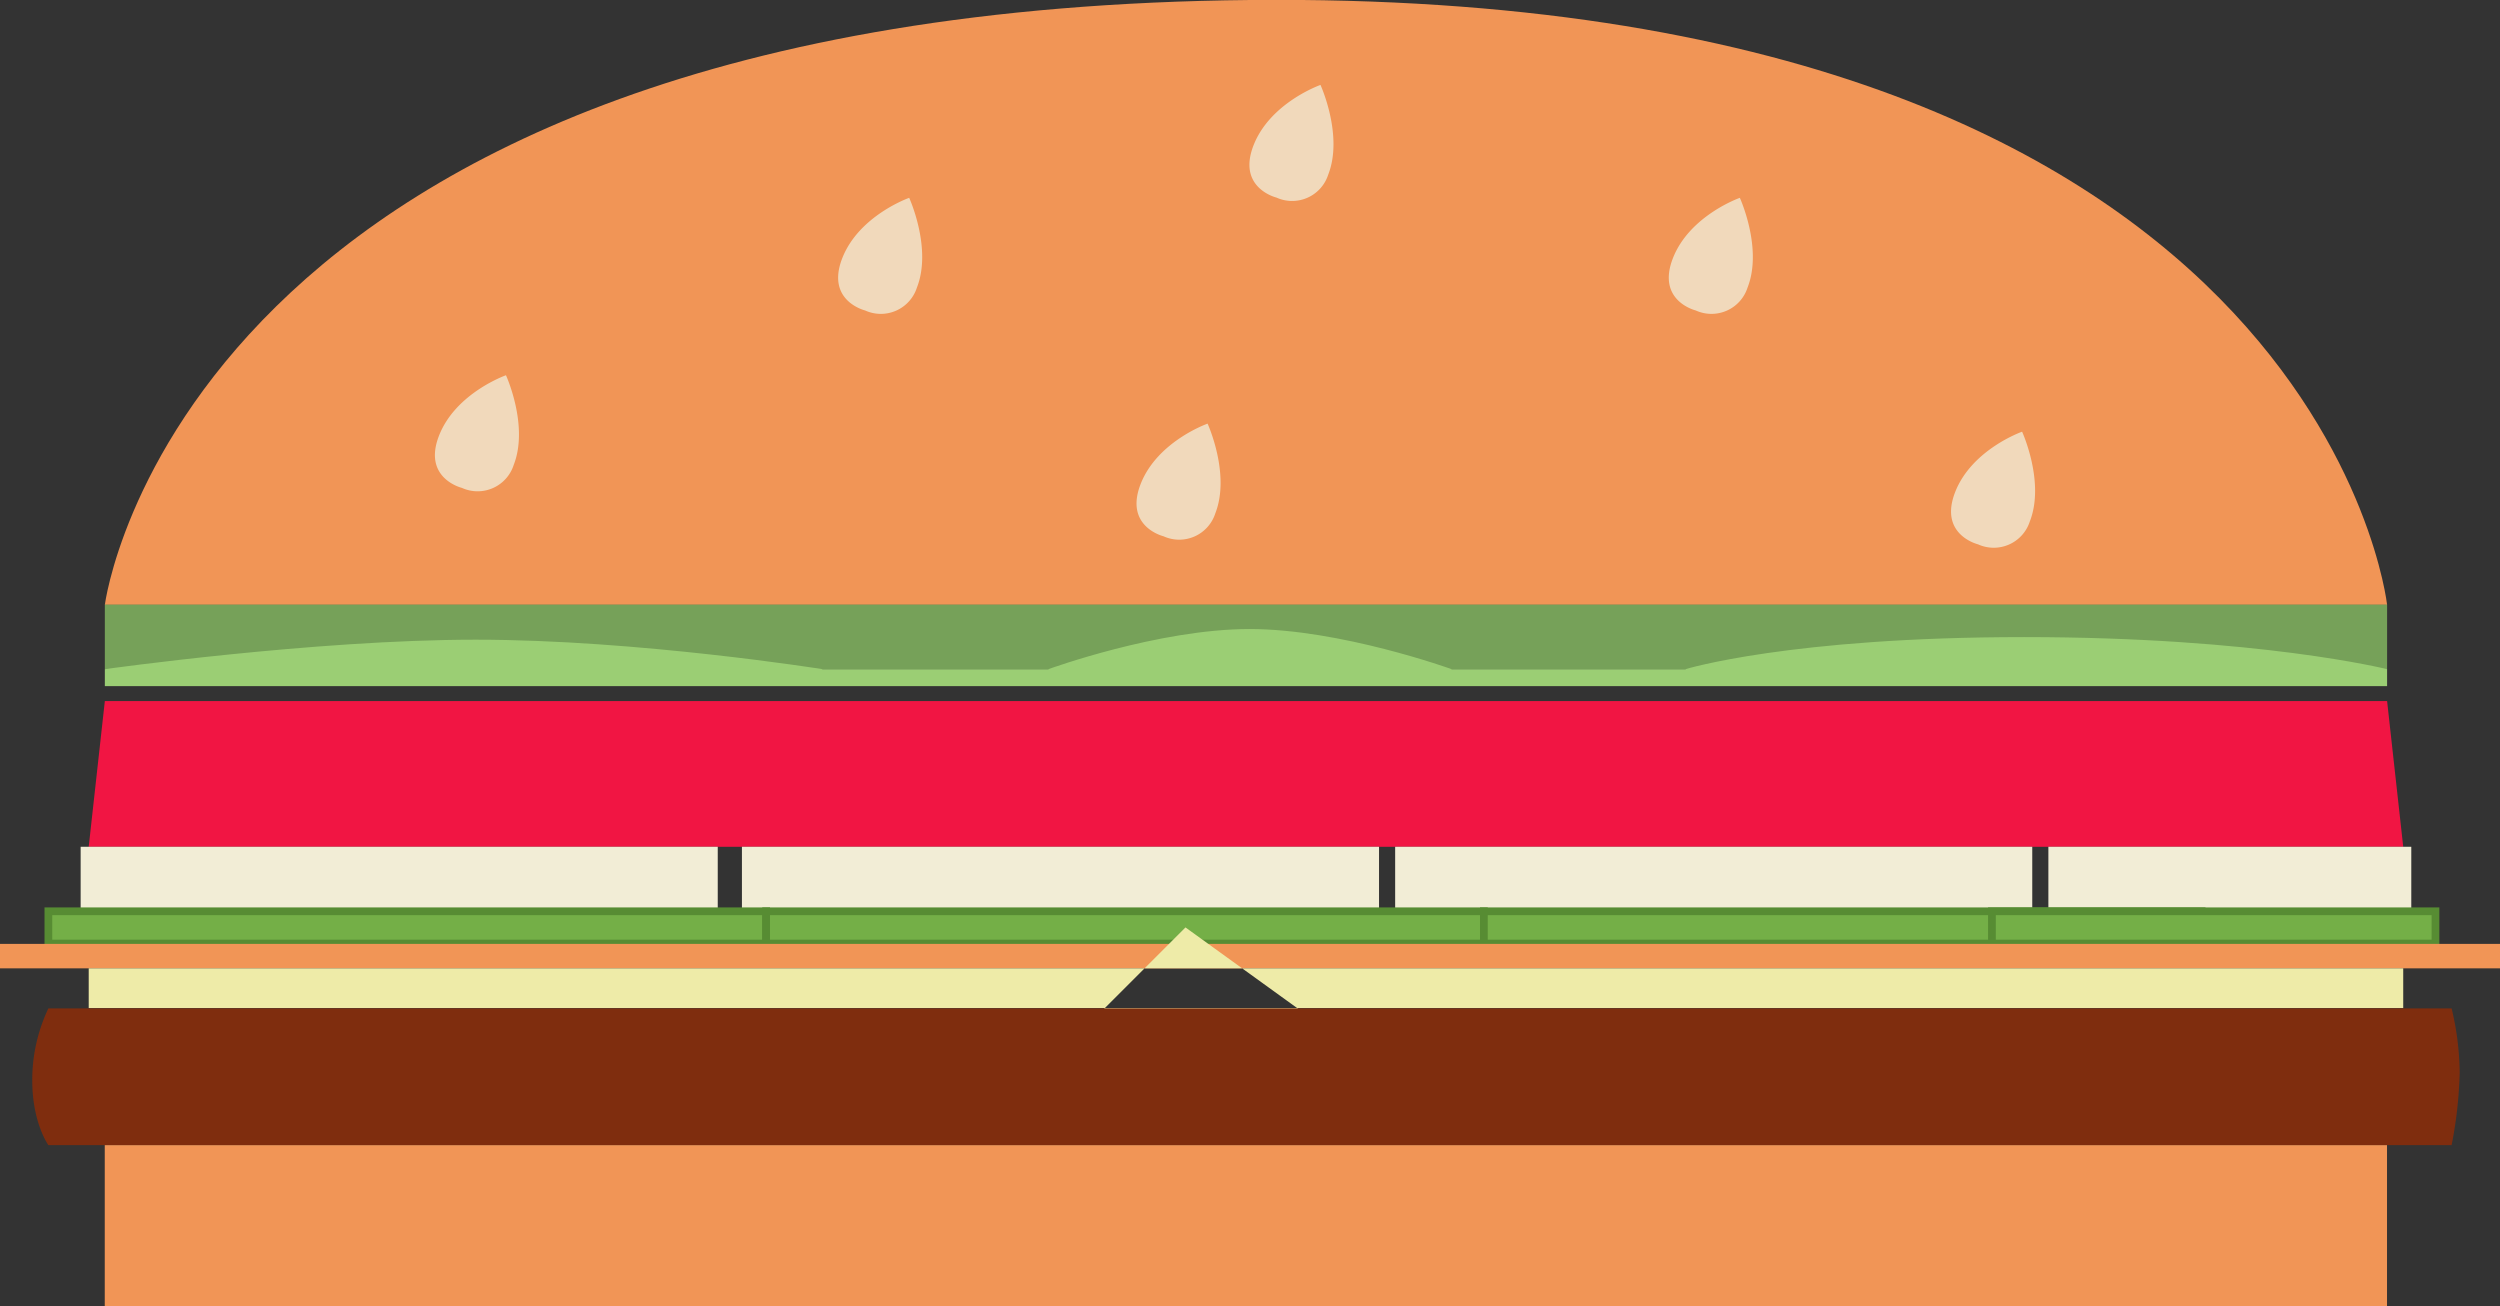 <svg id="round_burger" data-name="round burger" xmlns="http://www.w3.org/2000/svg" width="310" height="162" viewBox="0 0 310 162">
  <rect x="0" y="0" width="310" height="162" fill="#333333" stroke="none"/>
  <defs>
    <style>
      .cls-1 {
        fill: #f19556;
      }

      .cls-1, .cls-2, .cls-3, .cls-4, .cls-5, .cls-8, .cls-9 {
        fill-rule: evenodd;
      }

      .cls-2 {
        fill: #f1d9bb;
      }

      .cls-3 {
        fill: #76a159;
      }

      .cls-4 {
        fill: #9bce74;
      }

      .cls-5 {
        fill: #f11543;
      }

      .cls-6 {
        fill: #f2edd6;
      }

      .cls-7 {
        fill: #74af47;
        stroke: #578c33;
        stroke-width: 0.96px;
      }

      .cls-8 {
        fill: #eeeba8;
      }

      .cls-9 {
        fill: #7f2d0e;
      }
    </style>
  </defs>
  <g id="bread">
    <path id="Forme_1" data-name="Forme 1" class="cls-1" d="M13,75S22.331,1.3,155,0,296,75,296,75H13Z"/>
    <g id="Groupe_1" data-name="Groupe 1">
      <path id="sesame_seed" data-name="sesame seed" class="cls-2" d="M62.74,46.53s-6.227,2.186-8.3,7.486,2.831,6.48,2.831,6.48a4.7,4.7,0,0,0,6.431-2.85C65.6,52.793,62.74,46.53,62.74,46.53Z"/>
      <path id="sesame_seed_copie" data-name="sesame seed copie" class="cls-2" d="M112.74,24.53s-6.227,2.186-8.3,7.486,2.831,6.48,2.831,6.48a4.7,4.7,0,0,0,6.431-2.85C115.6,30.793,112.74,24.53,112.74,24.53Z"/>
      <path id="sesame_seed_copie_2" data-name="sesame seed copie 2" class="cls-2" d="M250.74,53.53s-6.227,2.186-8.3,7.486,2.831,6.48,2.831,6.48a4.7,4.7,0,0,0,6.431-2.85C253.6,59.793,250.74,53.53,250.74,53.53Z"/>
      <path id="sesame_seed_copie_3" data-name="sesame seed copie 3" class="cls-2" d="M149.74,52.53s-6.227,2.186-8.3,7.486,2.831,6.48,2.831,6.48a4.7,4.7,0,0,0,6.431-2.85C152.6,58.793,149.74,52.53,149.74,52.53Z"/>
      <path id="sesame_seed_copie_4" data-name="sesame seed copie 4" class="cls-2" d="M215.74,24.53s-6.227,2.186-8.3,7.486,2.831,6.48,2.831,6.48a4.7,4.7,0,0,0,6.431-2.85C218.6,30.793,215.74,24.53,215.74,24.53Z"/>
      <path id="sesame_seed_copie_5" data-name="sesame seed copie 5" class="cls-2" d="M163.74,10.53s-6.227,2.186-8.3,7.486,2.831,6.48,2.831,6.48a4.7,4.7,0,0,0,6.431-2.85C166.6,16.793,163.74,10.53,163.74,10.53Z"/>
    </g>
  </g>
  <g id="salad">
    <path id="big_leaves" data-name="big leaves" class="cls-3" d="M13,74.975v8H296v-8H13Z"/>
    <path id="Forme_2" data-name="Forme 2" class="cls-4" d="M13,82.977v2.1H296v-2.1S280.086,79,251,79s-42,3.977-42,3.977H180S166.252,78,154.948,78,130,82.977,130,82.977H102s-22.969-3.656-43-3.656S13,82.977,13,82.977Z"/>
  </g>
  <g id="tomato">
    <path id="Forme_3" data-name="Forme 3" class="cls-5" d="M13,86.931H296L298,105H11Z"/>
  </g>
  <g id="onion">
    <rect class="cls-6" x="10" y="105" width="79" height="8"/>
    <rect id="Rectangle_1_copie" data-name="Rectangle 1 copie" class="cls-6" x="92" y="105" width="79" height="8"/>
    <rect id="Rectangle_1_copie_2" data-name="Rectangle 1 copie 2" class="cls-6" x="173" y="105" width="79" height="8"/>
    <rect id="Rectangle_1_copie_3" data-name="Rectangle 1 copie 3" class="cls-6" x="254" y="105" width="45" height="8"/>
  </g>
  <g id="cornichon">
    <rect class="cls-7" x="6" y="113" width="89" height="4"/>
    <rect id="Rectangle_2_copie" data-name="Rectangle 2 copie" class="cls-7" x="95" y="113" width="89" height="4"/>
    <rect id="Rectangle_2_copie_2" data-name="Rectangle 2 copie 2" class="cls-7" x="184" y="113" width="89" height="4"/>
    <rect id="Rectangle_2_copie_3" data-name="Rectangle 2 copie 3" class="cls-7" x="247" y="113" width="55" height="4"/>
  </g>
  <g id="bacon">
    <path id="Forme_4" data-name="Forme 4" class="cls-1" d="M0,117.042H310v3.033H0v-3.033Z"/>
  </g>
  <g id="cheese">
    <path id="Forme_5" data-name="Forme 5" class="cls-8" d="M11,120.075H298V125H11v-4.925ZM136,126l11-11,18,13Z"/>
  </g>
  <g id="steak">
    <path id="Forme_6" data-name="Forme 6" class="cls-9" d="M6,125.043H304A35.3,35.3,0,0,1,305,133a52.63,52.63,0,0,1-1,9H6s-2-2.773-2-8A20.667,20.667,0,0,1,6,125.043Z"/>
  </g>
  <g id="bread_bottom" data-name="bread bottom">
    <path id="Forme_7" data-name="Forme 7" class="cls-1" d="M12.99,142h283v20h-283V142Z"/>
  </g>
</svg>
